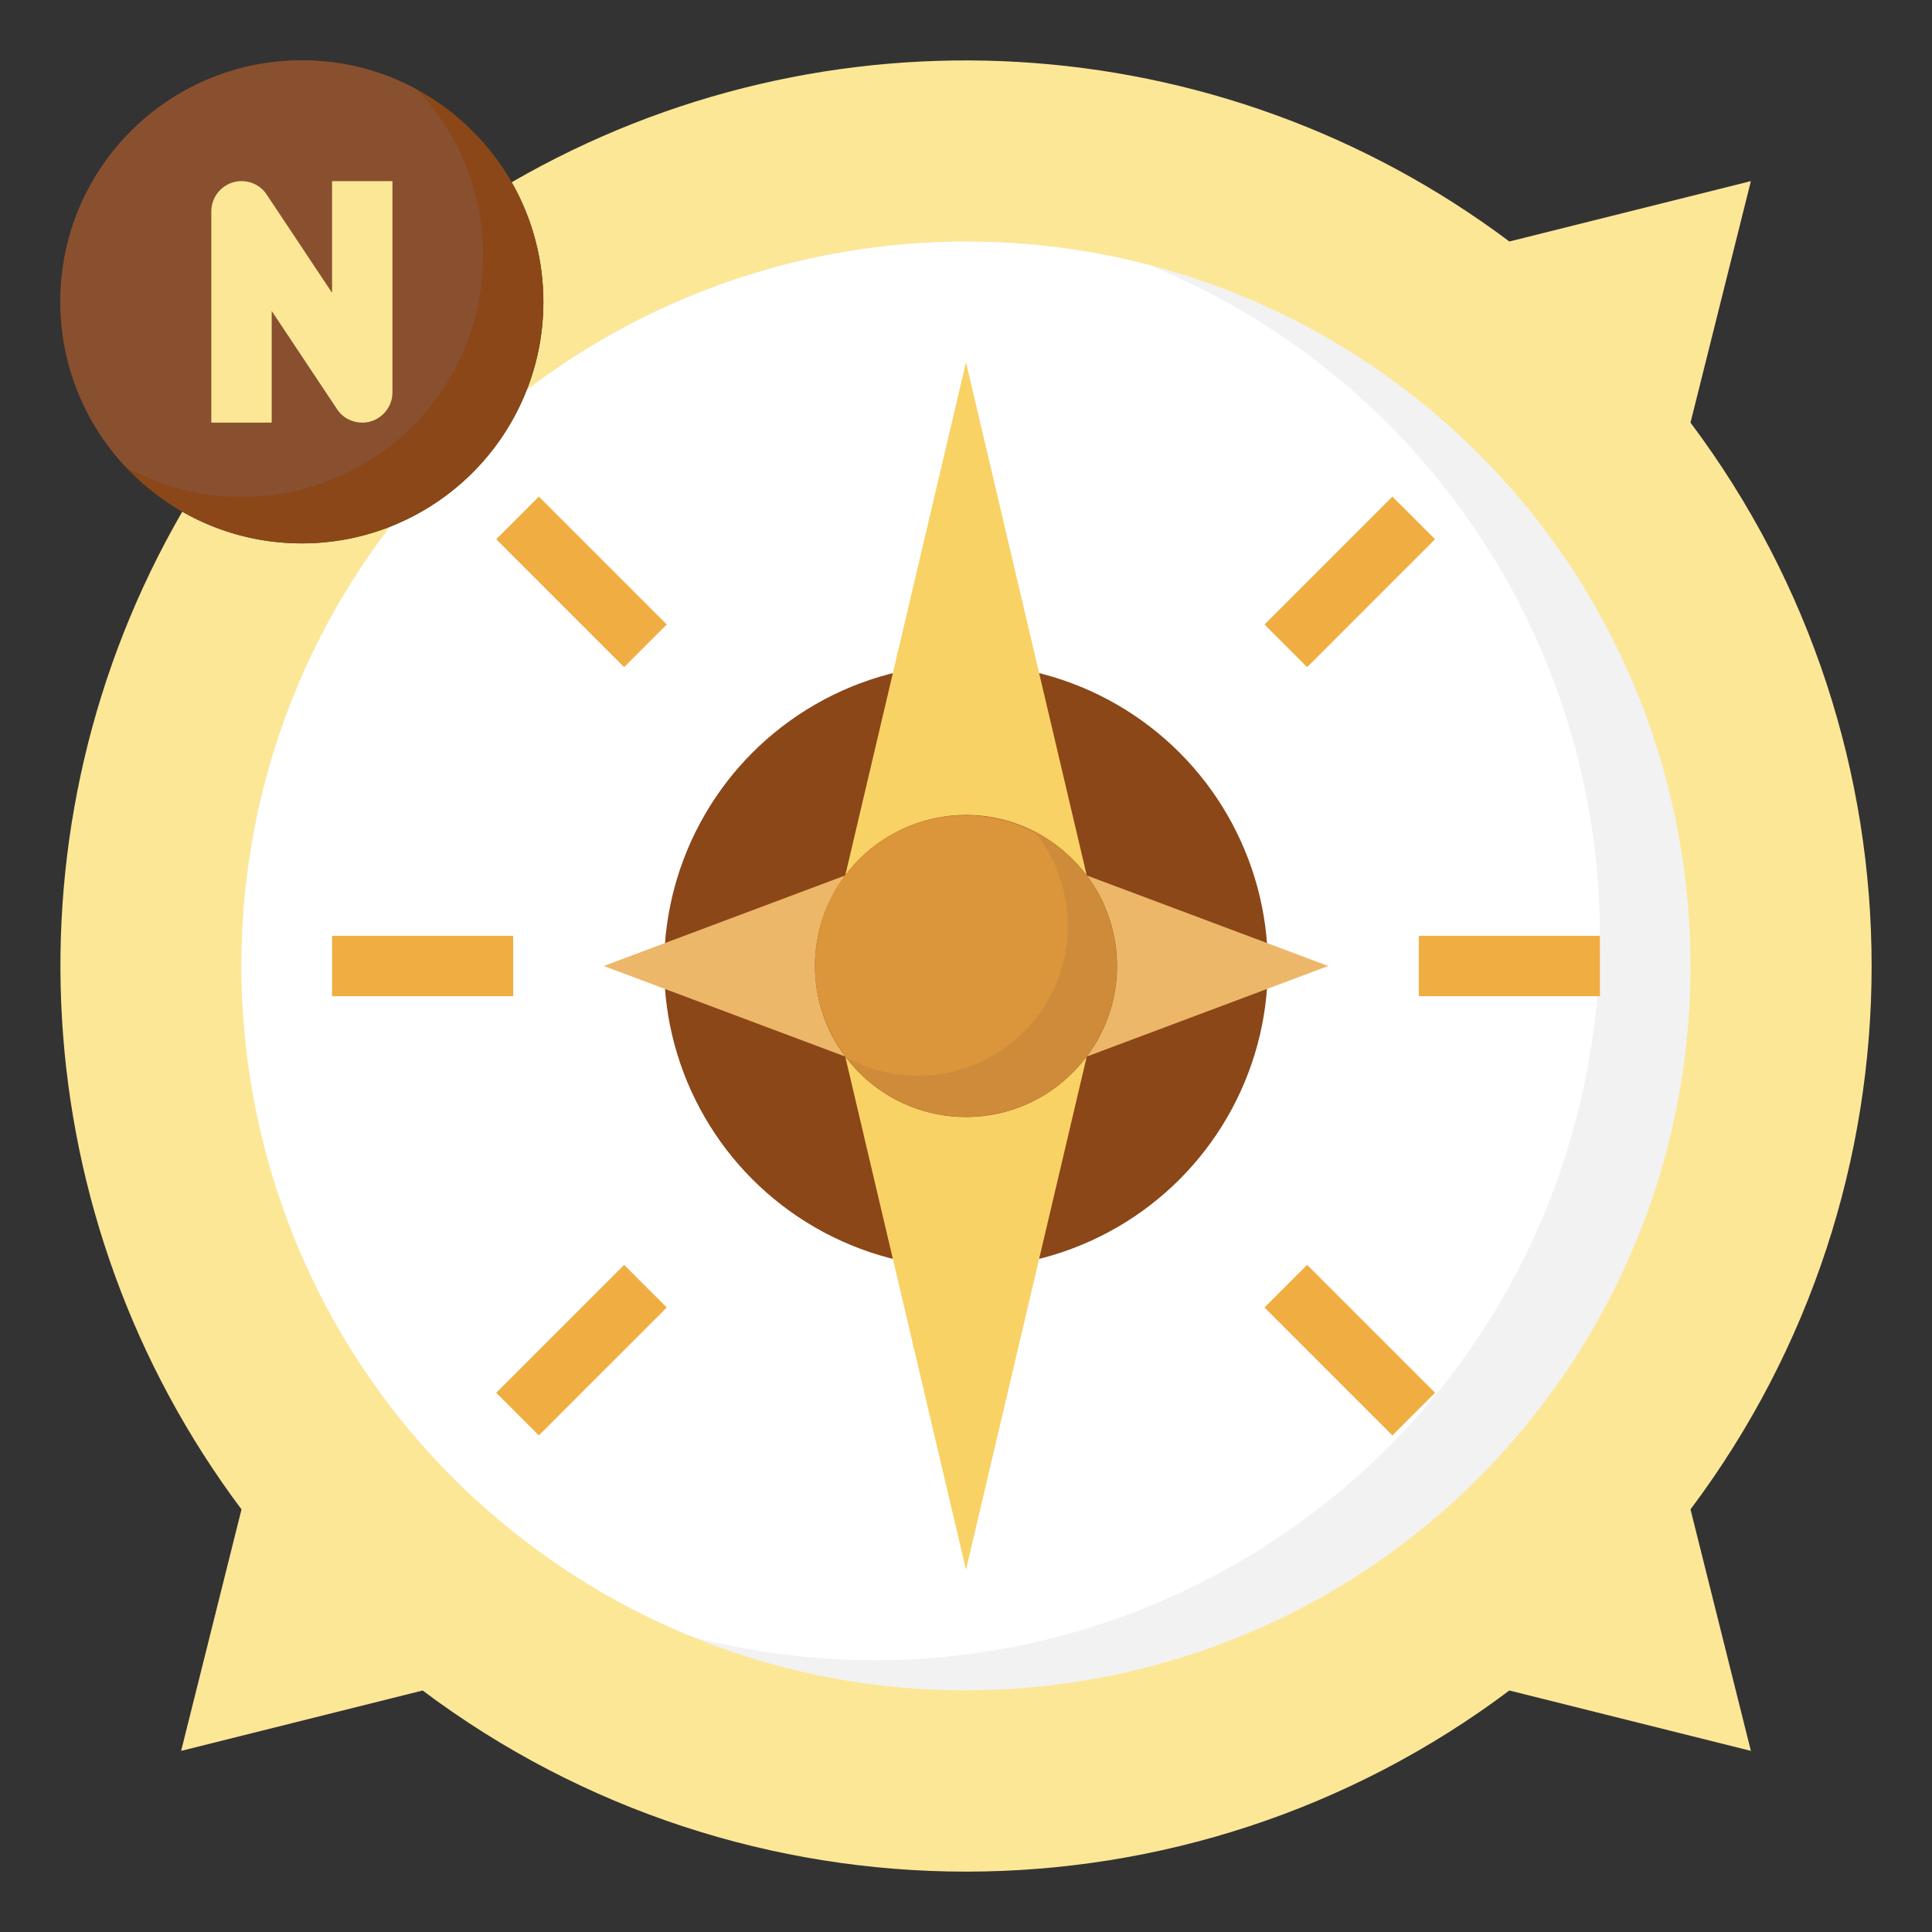 <?xml version="1.0" encoding="utf-8"?>
<!-- Generator: Adobe Illustrator 25.1.0, SVG Export Plug-In . SVG Version: 6.00 Build 0)  -->
<svg version="1.1" id="Layer_3" xmlns="http://www.w3.org/2000/svg" xmlns:xlink="http://www.w3.org/1999/xlink" x="0px" y="0px"
	 viewBox="0 0 512 512" style="enable-background:new 0 0 512 512;" xml:space="preserve">
<rect x="0" y="0" width="512" height="512" fill="#333333" stroke="none"/>
<style type="text/css">
	.st0{fill:#FCE797;}
	.st1{fill:#F2F2F2;}
	.st2{fill:#FFFFFF;}
	.st3{fill:#8B4718;}
	.st4{fill:#EDB769;}
	.st5{fill:#F9D266;}
	.st6{fill:#CE8B3A;}
	.st7{fill:#DB953A;}
	.st8{fill:#F0AE42;}
	.st9{fill:#895030;}
</style>
<path class="st0" d="M135.6,48.3C218.9,0.1,323,6.3,400,64l64-16l-16,64c64,85.3,64,202.7,0,288l16,64l-64-16
	c-85.3,64-202.7,64-288,0l-64,16l16-64C6.3,323,0.1,218.9,48.3,135.6c30.7,17.5,69.8,6.8,87.3-23.9C146.8,92.1,146.8,68,135.6,48.3z
	"/>
<path class="st1" d="M139.6,103.3c-6.5,16.7-19.7,29.8-36.4,36.4C39,224,55.3,344.5,139.6,408.7s204.8,48,269.1-36.4
	s48-204.8-36.4-269.1C303.6,50.9,208.4,50.9,139.6,103.3z"/>
<path class="st2" d="M424,248c0-78.1-47.3-148.4-119.6-177.8c-57.1-14.8-117.8-2.6-164.7,33.1c-6.5,16.7-19.7,29.8-36.4,36.4
	c-64.3,84.3-48,204.8,36.3,269c13.5,10.3,28.3,18.7,44,25.1c102.7,26.6,207.6-35,234.2-137.7C421.9,280.4,424,264.2,424,248L424,248
	z"/>
<circle class="st3" cx="256" cy="256" r="80"/>
<path class="st4" d="M288,280l64-24l-64-24C298.7,246.2,298.7,265.8,288,280z"/>
<path class="st4" d="M224,280l-64-24l64-24C213.3,246.2,213.3,265.8,224,280z"/>
<path class="st5" d="M288,232L256,96l-32,136c13.3-17.7,38.3-21.3,56-8C283,226.3,285.7,229,288,232z"/>
<path class="st5" d="M288,280l-32,136l-32-136c13.3,17.7,38.3,21.3,56,8C283,285.7,285.7,283,288,280z"/>
<circle class="st6" cx="256" cy="256" r="40"/>
<path class="st7" d="M216,256c0,8.8,3,17.3,8.4,24.3c5.7,3.1,12.1,4.8,18.6,4.8c22,0.1,39.9-17.6,40-39.6c0-8.9-2.9-17.6-8.4-24.6
	c-19.3-10.4-43.4-3.3-53.8,16C217.6,242.7,216,249.3,216,256L216,256z"/>
<g>
	<path class="st8" d="M88,248h48v16H88V248z"/>
	<path class="st8" d="M376,248h48v16h-48V248z"/>
	<path class="st8" d="M131.5,142.9l11.3-11.3l33.9,33.9l-11.3,11.3L131.5,142.9z"/>
	<path class="st8" d="M335.1,346.5l11.3-11.3l33.9,33.9L369,380.4L335.1,346.5z"/>
	<path class="st8" d="M131.5,369.1l33.9-33.9l11.3,11.3l-33.9,33.9L131.5,369.1z"/>
	<path class="st8" d="M335.1,165.5l33.9-33.9l11.3,11.3l-33.9,33.9L335.1,165.5z"/>
</g>
<circle class="st3" cx="80" cy="80" r="64"/>
<path class="st9" d="M80,16c-35.3,0-64,28.5-64,63.9c0,16.3,6.2,32,17.4,43.9c31,17,69.8,5.6,86.8-25.4c13.3-24.3,9.4-54.5-9.6-74.6
	C101.2,18.6,90.7,16,80,16z"/>
<path class="st0" d="M96,112c-2.7,0-5.2-1.3-6.7-3.6L72,82.4V112H56V56c0-4.4,3.6-8,8-8c2.7,0,5.2,1.3,6.7,3.6l17.3,26V48h16v56
	C104,108.4,100.4,112,96,112z"/>
</svg>
